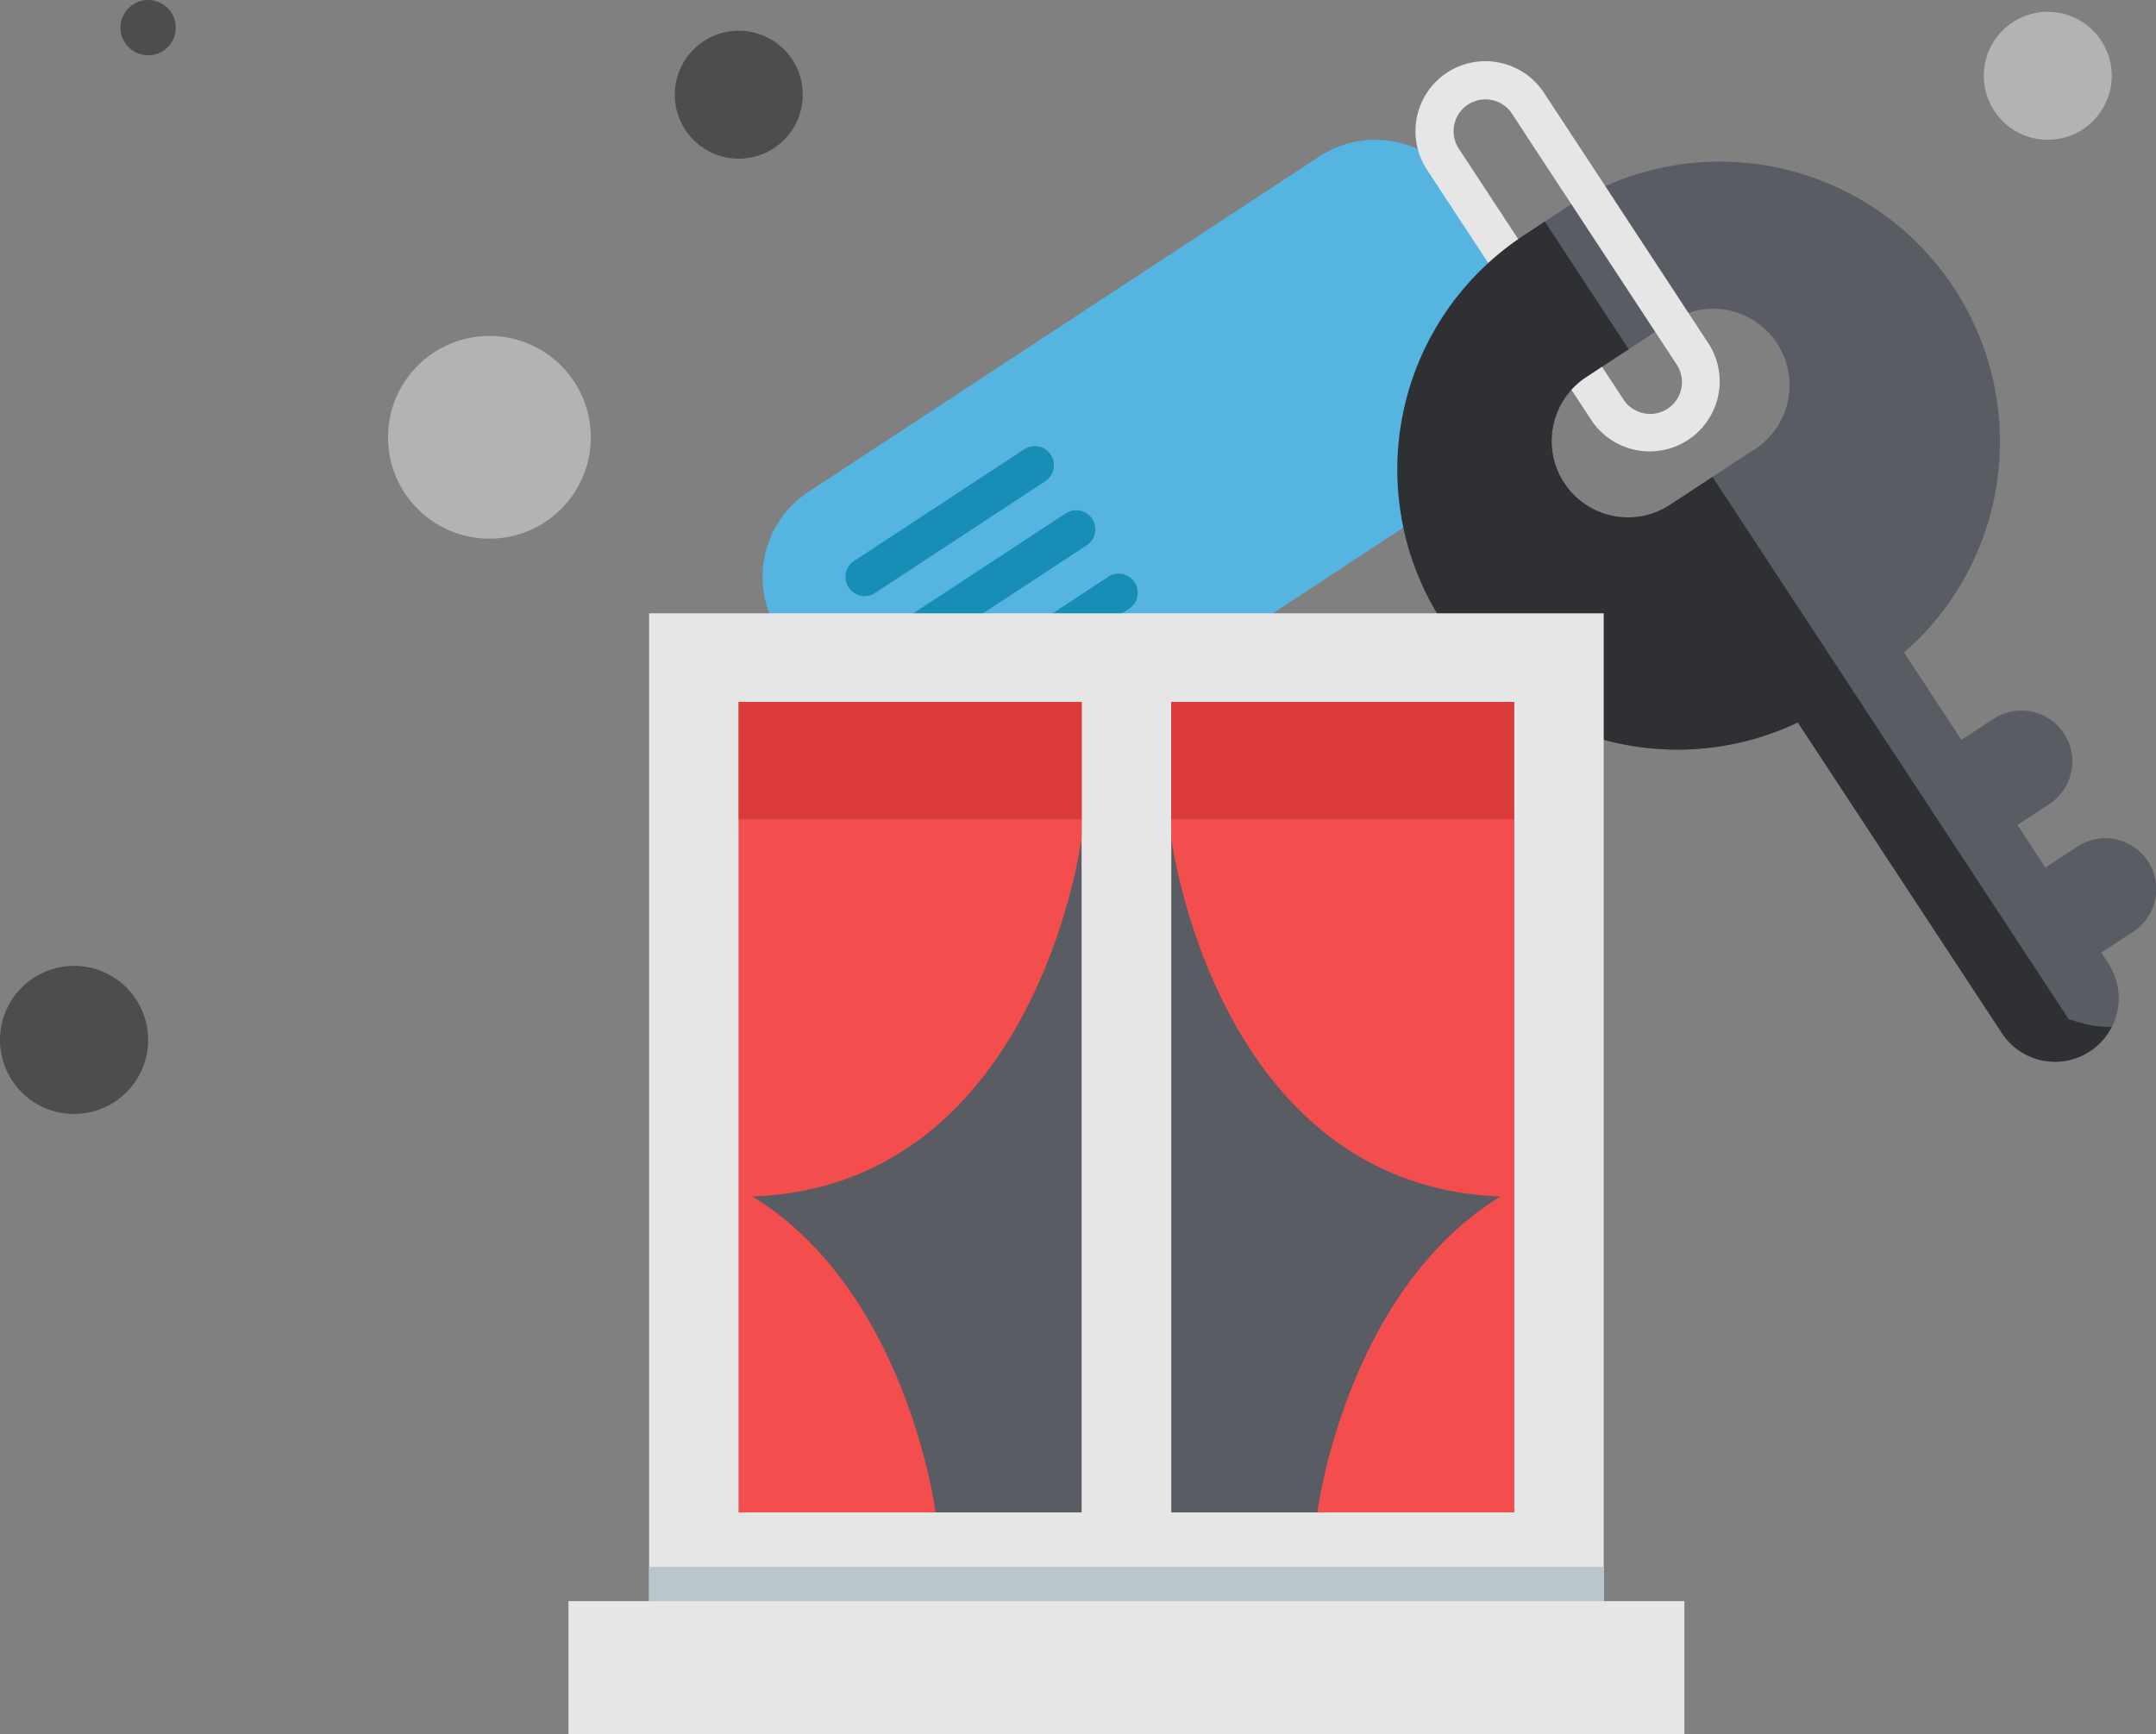 <svg xmlns="http://www.w3.org/2000/svg" viewBox="0 0 942.59 758.37"><rect x="0" y="0" width="942.59" height="758.37" fill="#808080" stroke="none"/><defs><style>.cls-1,.cls-2{opacity:0.4;}.cls-2{fill:#fff;}.cls-3{fill:#595c63;}.cls-4{fill:#55b5e0;}.cls-5{fill:#188eb7;}.cls-6{fill:#e6e6e6;}.cls-7{fill:#2f3033;}.cls-8{fill:#bac6cc;}.cls-9{fill:#f44d4d;}.cls-10{fill:#db3b3b;}</style></defs><title>Asset 1</title><g id="Layer_2" data-name="Layer 2"><g id="Capa_1" data-name="Capa 1"><circle class="cls-1" cx="32.38" cy="454.72" r="32.38"/><circle class="cls-2" cx="213.97" cy="191.22" r="44.33"/><circle class="cls-1" cx="322.99" cy="41.41" r="27.97"/><circle class="cls-2" cx="895.27" cy="33.14" r="27.97"/><circle class="cls-1" cx="64.76" cy="12.09" r="12.09"/><path class="cls-3" d="M684.69,90.78,666.08,103A122.44,122.44,0,0,0,631,272.55h0a122.46,122.46,0,0,0,155,43.35l89.21,135.85a27.82,27.82,0,0,0,46.52-30.54l-3.06-4.66,14-9.16a22.26,22.26,0,0,0,6.39-30.83h0a22.27,22.27,0,0,0-30.83-6.38l-14,9.16-12.21-18.61,13.95-9.16a22.26,22.26,0,0,0,6.39-30.83h0a22.26,22.26,0,0,0-30.83-6.39l-14,9.17-12.22-18.61-12.85-19.56a122.45,122.45,0,0,0,21.81-159.43h0A122.45,122.45,0,0,0,684.69,90.78Zm92.2,59.3a33.38,33.38,0,0,1-9.58,46.24L730.1,220.76a33.4,33.4,0,0,1-46.24-9.58h0a33.38,33.38,0,0,1,9.58-46.24l37.21-24.44a33.38,33.38,0,0,1,46.24,9.58Z"/><path class="cls-4" d="M662.33,198.68,439,345.31a44.51,44.51,0,0,1-61.65-12.78l-36.66-55.82a44.53,44.53,0,0,1,12.78-61.65L576.8,68.43A44.52,44.52,0,0,1,638.45,81.2L675.11,137A44.51,44.51,0,0,1,662.33,198.68Z"/><path class="cls-5" d="M371,256.85a8.34,8.34,0,0,1,2.4-11.56l74.43-48.87a8.34,8.34,0,1,1,9.16,14l-74.43,48.88A8.34,8.34,0,0,1,371,256.85Zm95.15-32.52L391.69,273.2a8.35,8.35,0,0,0,9.17,14l74.43-48.88a8.35,8.35,0,0,0-9.17-13.95Zm18.33,27.91L410,301.12a8.35,8.35,0,1,0,9.17,13.95l74.43-48.87a8.35,8.35,0,0,0-9.17-14Z"/><path class="cls-6" d="M632.62,31.77a30.64,30.64,0,0,0-8.78,42.39l72,109.72a30.61,30.61,0,0,0,51.17-33.6l-9.43-14.36-6.11-9.31L693.34,68.46l-8.71-13.25L675,40.55A30.64,30.64,0,0,0,632.62,31.77Zm38,32.6,8.71,13.26,38.19,58.15,6.11,9.3,9.43,14.36a13.91,13.91,0,0,1-23.26,15.28L637.79,65a13.91,13.91,0,1,1,23.26-15.27Z"/><path class="cls-7" d="M904.55,445.86,748.7,208.54l-18.6,12.22a33.4,33.4,0,0,1-46.24-9.58h0a33.38,33.38,0,0,1,9.58-46.24l18.61-12.22L675.39,96.89,666.08,103A122.44,122.44,0,0,0,631,272.55h0a122.46,122.46,0,0,0,155,43.35h0l89.21,135.85A27.81,27.81,0,0,0,923.24,449C913.65,449.52,904,445.09,904.55,445.86Z"/><rect class="cls-6" x="283.78" y="268.18" width="417.35" height="431.93"/><rect class="cls-8" x="283.78" y="685.14" width="417.35" height="41.99"/><rect class="cls-6" x="248.53" y="700.11" width="487.87" height="58.26"/><rect class="cls-3" x="322.99" y="306.97" width="149.87" height="354.35"/><rect class="cls-3" x="512.07" y="306.97" width="149.87" height="354.35"/><path class="cls-9" d="M661.94,307H512.07V366.3S531.31,518.48,656,523.19h0c-67.86,41.71-80.06,138.14-80.06,138.14h86V519.74h0V307Zm-6,216.22a2.26,2.26,0,0,0,.26-.16A.36.36,0,0,1,656,523.19Z"/><path class="cls-9" d="M323,307V519.74h0V661.33h86S396.82,564.9,329,523.19h0c124.65-4.71,143.9-156.89,143.9-156.89V307Zm5.77,216.1.19.11A.26.26,0,0,1,328.75,523.07Z"/><rect class="cls-10" x="322.98" y="306.97" width="149.87" height="51.28"/><rect class="cls-10" x="512.07" y="306.97" width="149.87" height="51.28"/></g></g></svg>